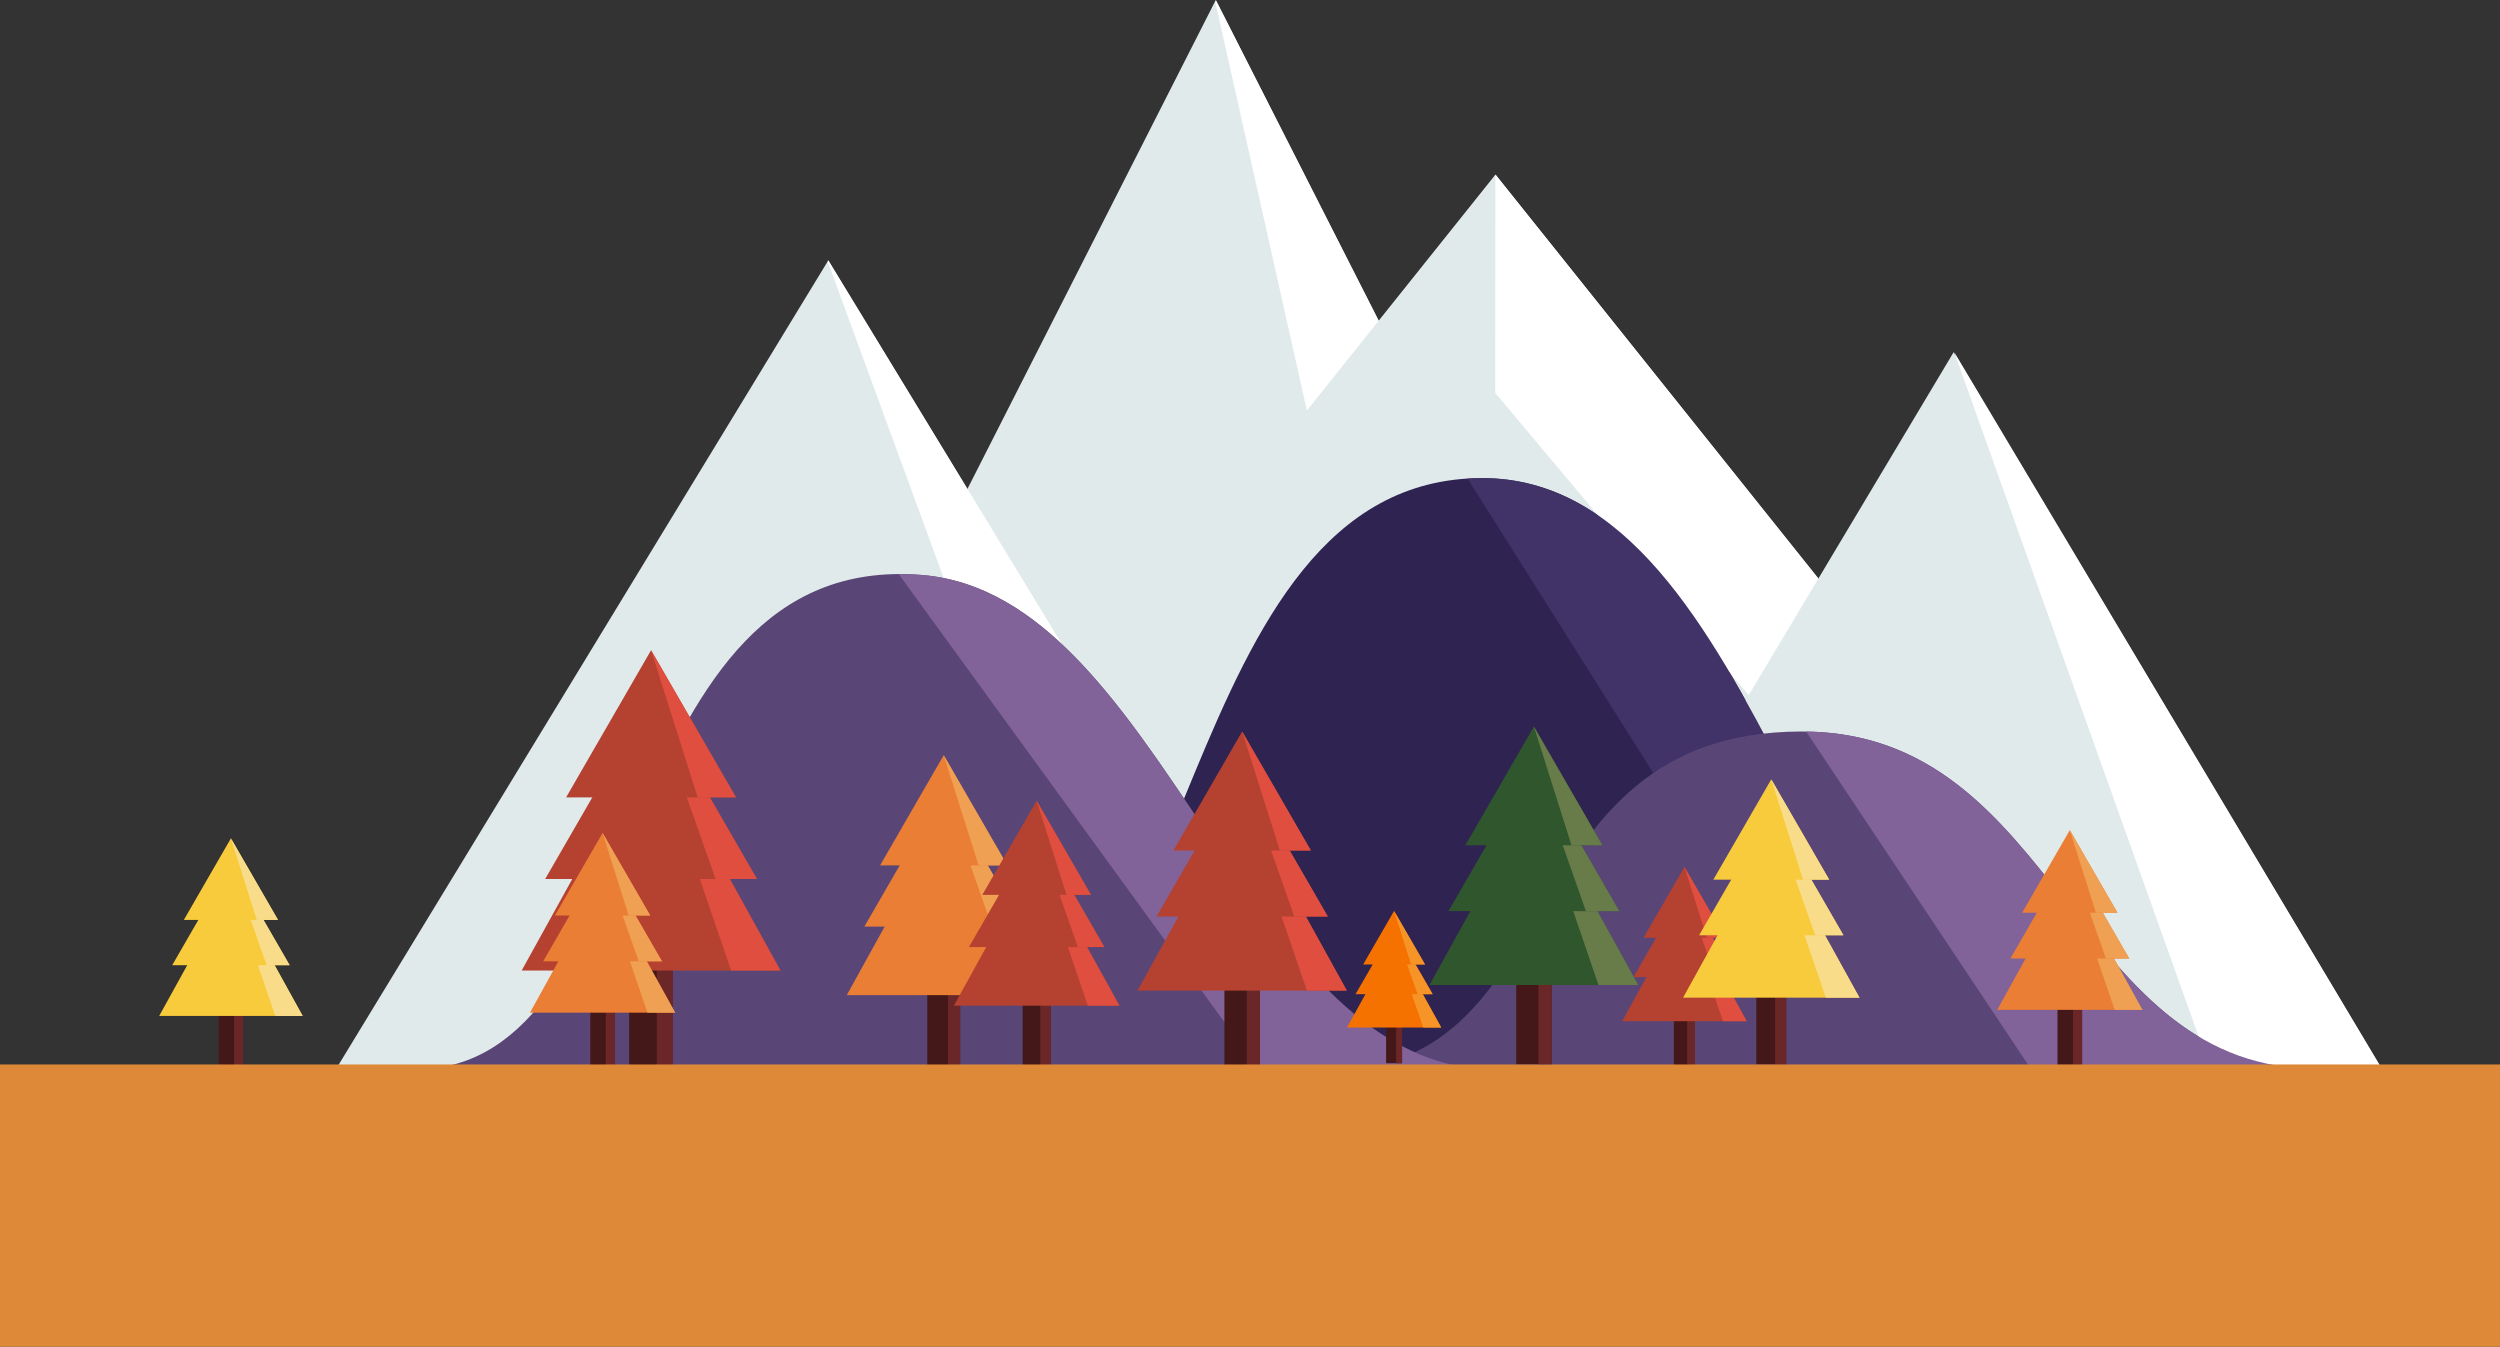 <svg xmlns="http://www.w3.org/2000/svg" width="2560" height="1379" viewBox="0 0 2560 1379"><rect x="0" y="0" width="2560" height="1379" fill="#333333" stroke="none"/><defs><style>.cls-1{fill:#e1eaea;}.cls-2{fill:#fff;}.cls-3{fill:#2e2351;}.cls-4{fill:#413368;}.cls-5{fill:#594677;}.cls-6{fill:none;stroke:#000;stroke-miterlimit:10;}.cls-7{fill:#816299;}.cls-8{fill:#441818;}.cls-9{fill:#6b2727;}.cls-10{fill:#f57200;}.cls-11{fill:#f79428;}.cls-12{fill:#b54131;}.cls-13{fill:#e04e3f;}.cls-14{fill:#eb7e35;}.cls-15{fill:#efa052;}.cls-16{fill:#f8cb3c;}.cls-17{fill:#f9dc8a;}.cls-18{fill:#de8937;}.cls-19{fill:#30562e;}.cls-20{fill:#677c48;}</style></defs><title>all-but-water-and-sky</title><g id="Layer_2" data-name="Layer 2"><g id="hills"><polygon class="cls-1" points="1244.96 0 689.11 1094.28 1800.81 1094.28 1244.96 0"/><polygon class="cls-2" points="1245.26 0.59 1244.42 1.72 1489.36 1094.28 1800.81 1094.28 1245.26 0.59"/><polygon class="cls-1" points="1531.35 178.78 799.52 1094.28 2263.18 1094.28 1531.35 178.78"/><path class="cls-3" d="M2099,1095.05c-241.59,0-288.21-605.23-581-605.46-320.57-.25-287.82,605.46-534.81,605.46"/><polygon class="cls-2" points="2099.81 1080.41 2263.18 1094.28 1531.35 178.78 1531.29 178.87 1531.1 402.26 2099.81 1080.41"/><polygon class="cls-1" points="2000.52 360.65 1562.15 1094.28 2438.89 1094.28 2000.52 360.65"/><path class="cls-4" d="M1884.32,1095.05H2099c-241.59,0-288.21-605.23-581-605.46-5.15,0-10.2.15-15.18.46Z"/><path class="cls-5" d="M1351.54,1095.05c259.23,11.26,187.88-344.84,492.43-346,269-1,277.33,353.86,537.89,345.24"/><polygon class="cls-1" points="848.18 266.63 344.34 1094.28 1352.03 1094.28 848.18 266.63"/><polygon class="cls-2" points="847.55 267.68 1150.35 1094.28 1352.03 1094.28 848.18 266.63 847.55 267.68"/><path class="cls-5" d="M425.26,1095.05c247,0,199.1-532.28,518.62-506.3,252.46,20.54,330.24,519.08,597.23,506.3"/><line class="cls-6" x1="983.18" y1="1095.05" x2="2001.17" y2="1095.05"/><polygon class="cls-2" points="2001.17 360.65 2263.18 1094.28 2438.89 1094.28 2001.17 360.65"/><path class="cls-7" d="M1541.11,1095.05h-19.68Q1531.11,1095.51,1541.11,1095.05Z"/><path class="cls-7" d="M1289,1095.05h232.41c-251.3-11.88-331.4-486.28-577.55-506.3-8.1-.66-16-.94-23.6-.9Z"/><path class="cls-7" d="M2381.86,1094.28h-18Q2372.67,1094.58,2381.86,1094.28Z"/><path class="cls-7" d="M1849.52,749.08l230.05,345.43,284.31-.22C2122.49,1086.45,2106.83,752.83,1849.52,749.08Z"/></g><g id="Layer_7" data-name="Layer 7"><rect class="cls-8" x="1419.37" y="1051.61" width="16.35" height="37.13"/><rect class="cls-9" x="1429.68" y="1051.61" width="6.04" height="37.13"/><polygon class="cls-10" points="1427.55 964.9 1379.3 1052.18 1475.79 1052.18 1427.55 964.9"/><polygon class="cls-11" points="1427.55 964.9 1457.39 1052.18 1475.79 1052.18 1427.55 964.9"/><polygon class="cls-10" points="1427.55 949.67 1388.06 1018.05 1467.03 1018.05 1427.55 949.67"/><polygon class="cls-11" points="1427.55 949.67 1451.57 1018.05 1467.03 1018.05 1427.55 949.67"/><polygon class="cls-10" points="1427.55 932.77 1395.87 987.62 1459.22 987.62 1427.55 932.77"/><polygon class="cls-11" points="1427.55 932.77 1444.92 987.62 1459.22 987.62 1427.55 932.77"/></g><g id="Layer_3" data-name="Layer 3"><rect class="cls-8" x="644.24" y="992.29" width="44.91" height="101.99"/><rect class="cls-9" x="672.57" y="992.29" width="16.58" height="101.99"/><polygon class="cls-12" points="666.7 754.11 534.17 993.86 799.22 993.86 666.7 754.11"/><polygon class="cls-13" points="666.7 754.11 748.68 993.86 799.22 993.86 666.7 754.11"/><polygon class="cls-12" points="666.7 712.25 558.24 900.1 775.15 900.1 666.7 712.25"/><polygon class="cls-13" points="666.7 712.25 732.7 900.1 775.15 900.1 666.7 712.25"/><polygon class="cls-12" points="666.7 665.82 579.69 816.52 753.7 816.52 666.7 665.82"/><polygon class="cls-13" points="666.7 665.82 714.43 816.52 753.7 816.52 666.7 665.82"/><rect class="cls-8" x="1714.06" y="1044.94" width="21.62" height="49.1"/><rect class="cls-9" x="1727.7" y="1044.94" width="7.98" height="49.1"/><polygon class="cls-12" points="1724.87 930.26 1661.06 1045.7 1788.67 1045.7 1724.87 930.26"/><polygon class="cls-13" points="1724.87 930.26 1764.34 1045.7 1788.67 1045.7 1724.87 930.26"/><polygon class="cls-12" points="1724.87 910.11 1672.65 1000.55 1777.09 1000.55 1724.87 910.11"/><polygon class="cls-13" points="1724.87 910.11 1756.64 1000.55 1777.09 1000.55 1724.87 910.11"/><polygon class="cls-12" points="1724.87 887.75 1682.98 960.31 1766.76 960.31 1724.87 887.75"/><polygon class="cls-13" points="1724.87 887.75 1747.85 960.31 1766.76 960.31 1724.87 887.75"/><rect class="cls-8" x="1253.81" y="1011.09" width="36.32" height="82.49"/><rect class="cls-9" x="1276.72" y="1011.09" width="13.41" height="82.49"/><polygon class="cls-12" points="1271.97 820.45 1164.78 1014.37 1379.16 1014.37 1271.97 820.45"/><polygon class="cls-13" points="1271.97 820.45 1338.28 1014.37 1379.16 1014.37 1271.97 820.45"/><polygon class="cls-12" points="1271.97 786.59 1184.25 938.53 1359.69 938.53 1271.97 786.59"/><polygon class="cls-13" points="1271.97 786.59 1325.35 938.53 1359.69 938.53 1271.97 786.59"/><polygon class="cls-12" points="1271.97 749.04 1201.6 870.93 1342.34 870.93 1271.97 749.04"/><polygon class="cls-13" points="1271.97 749.04 1310.58 870.93 1342.34 870.93 1271.97 749.04"/></g><g id="Layer_4" data-name="Layer 4"><rect class="cls-8" x="949.54" y="1016.87" width="33.64" height="76.41"/><rect class="cls-9" x="970.76" y="1016.87" width="12.42" height="76.41"/><polygon class="cls-14" points="966.36 839.44 867.08 1019.05 1065.64 1019.05 966.36 839.44"/><polygon class="cls-15" points="966.36 839.44 1027.78 1019.05 1065.64 1019.05 966.36 839.44"/><polygon class="cls-14" points="966.36 808.08 885.11 948.81 1047.61 948.81 966.36 808.08"/><polygon class="cls-15" points="966.36 808.08 1015.8 948.81 1047.61 948.81 966.36 808.08"/><polygon class="cls-14" points="966.36 773.3 901.18 886.2 1031.54 886.2 966.36 773.3"/><polygon class="cls-15" points="966.36 773.3 1002.12 886.2 1031.54 886.2 966.36 773.3"/><rect class="cls-8" x="2106.88" y="1033.25" width="25.19" height="57.22"/><rect class="cls-9" x="2122.77" y="1033.25" width="9.3" height="57.22"/><polygon class="cls-14" points="2119.48 899.62 2045.12 1034.13 2193.83 1034.13 2119.48 899.62"/><polygon class="cls-15" points="2119.48 899.62 2165.47 1034.13 2193.83 1034.13 2119.48 899.62"/><polygon class="cls-14" points="2119.48 876.13 2058.63 981.53 2180.33 981.53 2119.48 876.13"/><polygon class="cls-15" points="2119.48 876.13 2156.51 981.53 2180.33 981.53 2119.48 876.13"/><polygon class="cls-14" points="2119.48 850.08 2070.66 934.63 2168.29 934.63 2119.48 850.08"/><polygon class="cls-15" points="2119.48 850.08 2146.26 934.63 2168.29 934.63 2119.48 850.08"/><rect class="cls-8" x="604.44" y="1036.1" width="25.19" height="57.22"/><rect class="cls-9" x="620.33" y="1036.1" width="9.3" height="57.22"/><polygon class="cls-14" points="617.04 902.47 542.68 1036.99 691.39 1036.99 617.04 902.47"/><polygon class="cls-15" points="617.04 902.47 663.03 1036.99 691.39 1036.99 617.04 902.47"/><polygon class="cls-14" points="617.04 878.99 556.19 984.38 677.89 984.38 617.04 878.99"/><polygon class="cls-15" points="617.04 878.99 654.07 984.38 677.89 984.38 617.04 878.99"/><polygon class="cls-14" points="617.04 852.94 568.22 937.49 665.85 937.49 617.04 852.94"/><polygon class="cls-15" points="617.04 852.94 643.82 937.49 665.85 937.49 617.04 852.94"/></g><g id="Layer_5" data-name="Layer 5"><rect class="cls-8" x="1798.47" y="1020.52" width="30.6" height="69.5"/><rect class="cls-9" x="1817.77" y="1020.52" width="11.3" height="69.5"/><polygon class="cls-16" points="1813.77 858.22 1723.46 1021.6 1904.08 1021.6 1813.77 858.22"/><polygon class="cls-17" points="1813.77 858.22 1869.63 1021.6 1904.08 1021.6 1813.77 858.22"/><polygon class="cls-16" points="1813.77 829.69 1739.86 957.71 1887.68 957.71 1813.77 829.69"/><polygon class="cls-17" points="1813.77 829.69 1858.74 957.71 1887.68 957.71 1813.77 829.69"/><polygon class="cls-16" points="1813.77 798.05 1754.47 900.75 1873.06 900.75 1813.77 798.05"/><polygon class="cls-17" points="1813.77 798.05 1846.3 900.75 1873.06 900.75 1813.77 798.05"/><rect class="cls-8" x="224.02" y="1039.46" width="24.9" height="56.54"/><rect class="cls-9" x="239.72" y="1039.46" width="9.19" height="56.54"/><polygon class="cls-16" points="236.46 907.42 163 1040.33 309.93 1040.33 236.46 907.42"/><polygon class="cls-17" points="236.46 907.42 281.91 1040.33 309.93 1040.33 236.46 907.42"/><polygon class="cls-16" points="236.46 884.21 176.34 988.35 296.59 988.35 236.46 884.21"/><polygon class="cls-17" points="236.46 884.21 273.05 988.35 296.59 988.35 236.46 884.21"/><polygon class="cls-16" points="236.46 858.47 188.23 942.02 284.7 942.02 236.46 858.47"/><polygon class="cls-17" points="236.46 858.47 262.93 942.02 284.7 942.02 236.46 858.47"/></g><g id="Layer_6" data-name="Layer 6"><rect class="cls-8" x="1047.17" y="1028.8" width="28.73" height="65.25"/><rect class="cls-9" x="1065.29" y="1028.8" width="10.61" height="65.25"/><polygon class="cls-12" points="1061.53 876.42 976.75 1029.8 1146.32 1029.8 1061.53 876.42"/><polygon class="cls-13" points="1061.53 876.42 1113.98 1029.8 1146.32 1029.8 1061.53 876.42"/><polygon class="cls-12" points="1061.53 849.64 992.15 969.82 1130.92 969.82 1061.53 849.64"/><polygon class="cls-13" points="1061.53 849.64 1103.76 969.82 1130.92 969.82 1061.53 849.64"/><polygon class="cls-12" points="1061.53 819.94 1005.87 916.35 1117.19 916.35 1061.53 819.94"/><polygon class="cls-13" points="1061.53 819.94 1092.07 916.35 1117.19 916.35 1061.53 819.94"/></g><g id="Layer_8" data-name="Layer 8"><rect class="cls-18" y="1090" width="2560" height="289"/></g><g id="Layer_11" data-name="Layer 11"><rect class="cls-8" x="1552.6" y="1007.39" width="36.23" height="82.28"/><rect class="cls-9" x="1575.45" y="1007.39" width="13.38" height="82.28"/><polygon class="cls-19" points="1570.72 815.23 1463.8 1008.66 1677.63 1008.66 1570.72 815.23"/><polygon class="cls-20" points="1570.72 815.23 1636.86 1008.66 1677.63 1008.66 1570.72 815.23"/><polygon class="cls-19" points="1570.72 781.46 1483.21 933.02 1658.22 933.02 1570.72 781.46"/><polygon class="cls-20" points="1570.72 781.46 1623.96 933.02 1658.22 933.02 1570.72 781.46"/><polygon class="cls-19" points="1570.72 744 1500.52 865.58 1640.91 865.58 1570.72 744"/><polygon class="cls-20" points="1570.72 744 1609.23 865.58 1640.91 865.58 1570.72 744"/></g></g></svg>